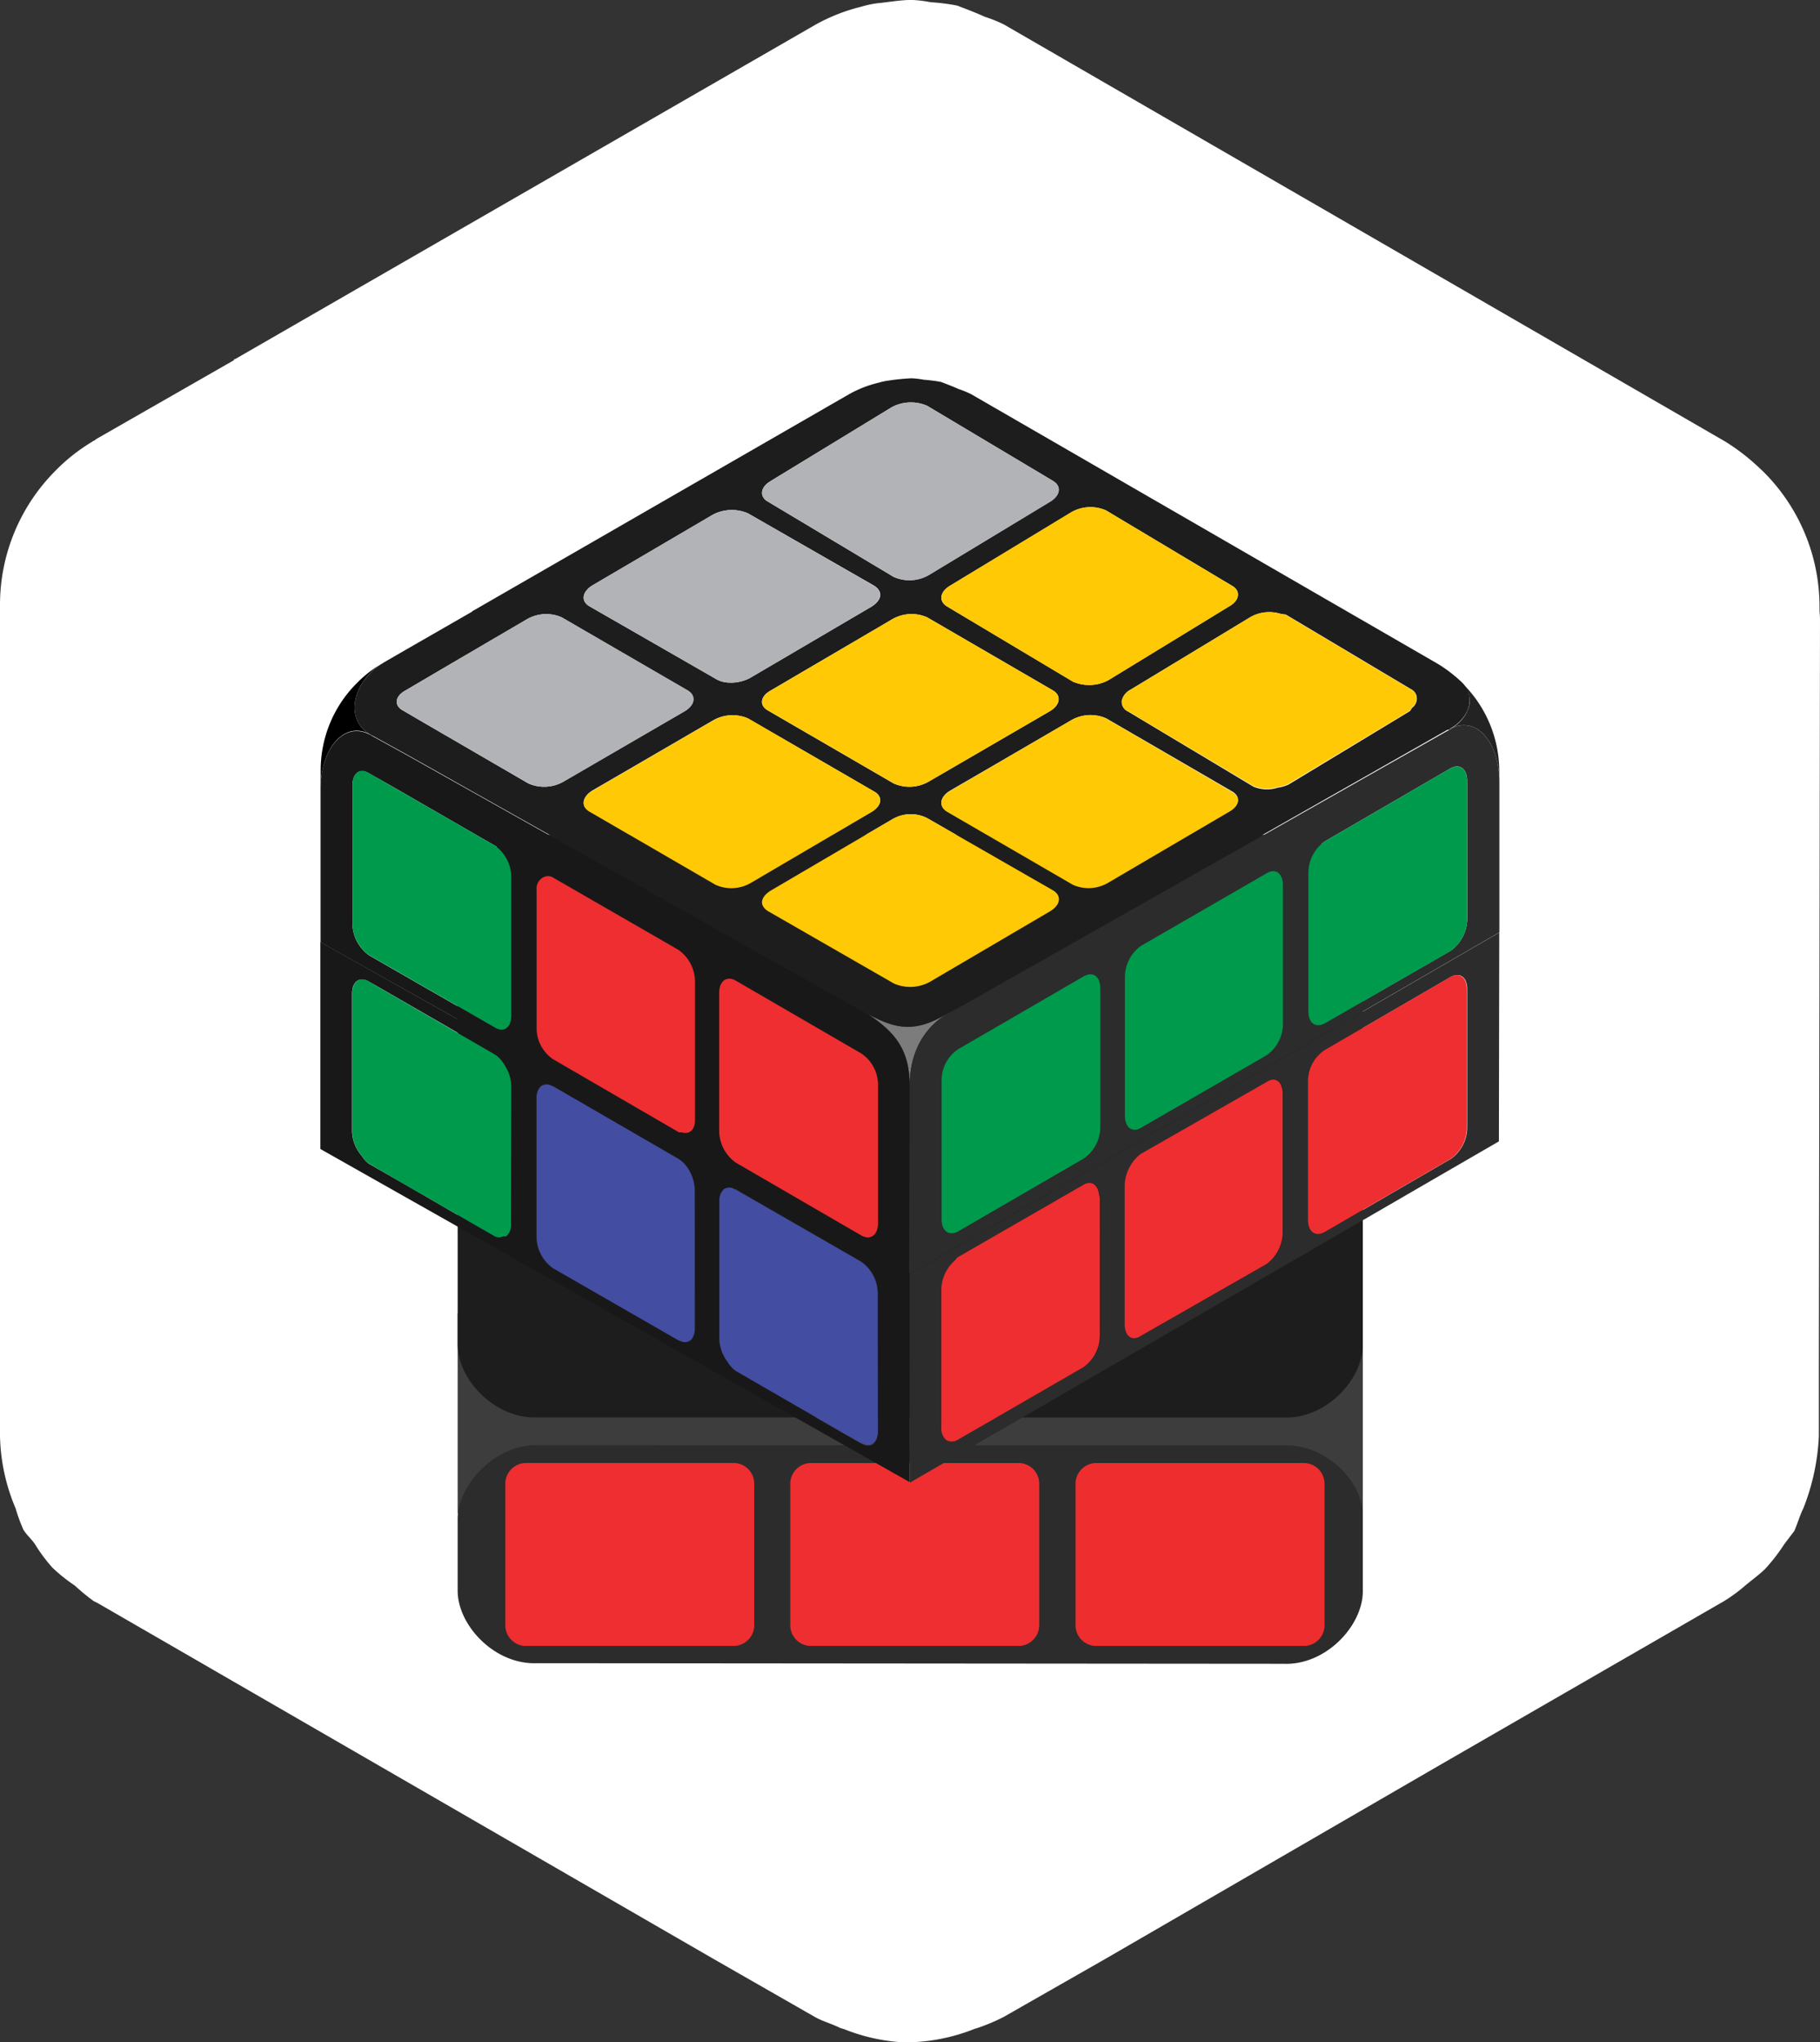 <svg xmlns="http://www.w3.org/2000/svg" viewBox="0 0 306.13 343.38">
  <rect x="0" y="0" width="306.13" height="343.38" fill="#333333" stroke="none"/>
  <defs>
    <style>
      .be846f76-0db1-4427-8f8c-6929a5bca212 {
        fill: #009a4d;
      }

      .a6f51964-acf8-4d19-930d-0f8b95431997 {
        fill: #fff;
      }

      .e00ab195-1273-4231-8340-dbee4665632c {
        fill: #3d3d3d;
      }

      .eed4ad12-f8af-4b33-bd6c-7e409d2b0c00 {
        fill: #2c2c2c;
      }

      .f8c876f6-f91f-4ca5-b1c3-a1bcafa27d98 {
        fill: #1d1d1d;
      }

      .fe71ee3d-5204-43d7-b258-7bdb2d346441 {
        fill: #ee2e30;
      }

      .f4e5ce92-c0db-4c89-9e18-0003bac44ef6 {
        fill: #ee2d2f;
      }

      .b6f4428b-ebf8-481a-8c8d-54c7f2e25180 {
        fill: #232323;
      }

      .ad06b489-7c62-4e0e-9843-0eaa9f279416 {
        fill: #7c7c7c;
      }

      .ae1205d0-91f8-40cd-9ced-c240365e36ea {
        fill: #181818;
      }

      .ab3010f1-d7f6-4d89-99d5-01706540650c {
        fill: #ffc906;
      }

      .bd91cdcc-f24b-431e-9076-e8dfd575a6b0 {
        fill: #b1b3b6;
      }

      .f3774aaf-0ec1-4cbe-a05b-5802586ad5c2 {
        fill: #434da1;
      }
    </style>
  </defs>
  <title>-</title>
  <g id="a5677978-61d3-49eb-980a-44bdd32c2445" data-name="Layer 13">
    <g>
      <g>
        <path class="be846f76-0db1-4427-8f8c-6929a5bca212" d="M11.61,210.28a4.08,4.08,0,0,1,.54.22A3.41,3.41,0,0,0,11.61,210.28Z"/>
        <path class="a6f51964-acf8-4d19-930d-0f8b95431997" d="M306.13,104.24l-.19,126.92v10.3a37.51,37.51,0,0,1-2.62,12.18c-.56,1.13-.94,2.45-1.5,3.77l-1.7,2.24a31.36,31.36,0,0,1-3.18,4.12c-.94.94-2.24,1.88-3.37,2.82a26.55,26.55,0,0,1-3.56,2.62L241.82,297l-56,32.44-17.05,9.73a33.49,33.49,0,0,1-4.5,1.88c-.11,0-.21.07-.32.09a31.91,31.91,0,0,1-11.84,2.28A31.3,31.3,0,0,1,142,341.2l-.65-.19c-1.5-.75-3-1.13-4.31-1.88l-17-9.73L16.49,269.59l-.75-.38a37.33,37.33,0,0,1-3.18-2.62,27.61,27.61,0,0,1-3.75-3A26.93,26.93,0,0,1,6,259.84c-.57-.95-1.49-1.68-2.06-2.62a27.18,27.18,0,0,1-1.31-3.58A32.75,32.75,0,0,1,0,241.46V101.62A31.91,31.91,0,0,1,9.35,79.13a30.64,30.64,0,0,1,6.2-4.88.66.66,0,0,1,.38-.19l.18-.19,6.2-3.55,17.05-9.76c0-.18,0-.18.19-.18L137.22,4.12a30.89,30.89,0,0,1,7.68-3,16.66,16.66,0,0,1,2.64-.57c1.86-.18,3.93-.56,5.8-.56a20.28,20.28,0,0,1,3.18.38A35.09,35.09,0,0,1,161,.94c1.48.57,3,1.13,4.66,1.89a22.66,22.66,0,0,1,3.21,1.29L290.2,74.25a35.63,35.63,0,0,1,6,4.69c.1.1.18.21.27.31-.09-.1-.17-.21-.25-.31a32,32,0,0,1,9.83,23v.71C306.08,103.15,306.13,103.7,306.13,104.24Z"/>
      </g>
      <g>
        <g>
          <rect class="e00ab195-1273-4231-8340-dbee4665632c" x="76.98" y="220.8" width="152.25" height="33.65"/>
          <path class="eed4ad12-f8af-4b33-bd6c-7e409d2b0c00" d="M215.85,279.76c7,.32,13.2-6.16,13.38-11.95V254.6c-.18-5.79-6.43-11.89-13.44-11.56L90.6,243c-7-.33-13.45,6.38-13.62,12.17v12.54c.17,5.79,6.36,12.27,13.38,11.95Z"/>
          <path class="f8c876f6-f91f-4ca5-b1c3-a1bcafa27d98" d="M215.85,238.35c7,.33,13.2-6.15,13.38-11.94V151.94c-.18-5.79-6.43-11.89-13.44-11.57l-125.19,0c-7-.32-13.45,6.38-13.62,12.17v73.8c.17,5.79,6.36,12.27,13.38,12Z"/>
          <path class="fe71ee3d-5204-43d7-b258-7bdb2d346441" d="M123.56,276.76H88.22A3.49,3.49,0,0,1,85,273.08l0-23.37A3.51,3.51,0,0,1,88.27,246H123.6a3.48,3.48,0,0,1,3.26,3.69l0,23.37A3.5,3.5,0,0,1,123.56,276.76Z"/>
          <path class="f4e5ce92-c0db-4c89-9e18-0003bac44ef6" d="M219.51,276.76H184.18a3.5,3.5,0,0,1-3.27-3.69l0-23.37a3.51,3.51,0,0,1,3.28-3.69h35.33a3.5,3.5,0,0,1,3.27,3.69l0,23.37A3.5,3.5,0,0,1,219.51,276.76Z"/>
          <path class="fe71ee3d-5204-43d7-b258-7bdb2d346441" d="M171.53,276.76H136.2a3.5,3.5,0,0,1-3.27-3.69l0-23.37a3.5,3.5,0,0,1,3.27-3.69h35.34a3.49,3.49,0,0,1,3.26,3.69l0,23.37A3.51,3.51,0,0,1,171.53,276.76Z"/>
          <path class="f8c876f6-f91f-4ca5-b1c3-a1bcafa27d98" d="M122,172.4H86.7a3.49,3.49,0,0,1-3.27-3.69l0-19.37a3.5,3.5,0,0,1,3.27-3.69h35.31a3.5,3.5,0,0,1,3.27,3.69l0,19.37A3.5,3.5,0,0,1,122,172.4Z"/>
          <path class="f8c876f6-f91f-4ca5-b1c3-a1bcafa27d98" d="M122,202.74H86.7a3.5,3.5,0,0,1-3.27-3.7l0-19.37A3.5,3.5,0,0,1,86.74,176h35.31a3.5,3.5,0,0,1,3.27,3.69l0,19.37A3.5,3.5,0,0,1,122,202.74Z"/>
          <path class="f8c876f6-f91f-4ca5-b1c3-a1bcafa27d98" d="M122,233.06H86.66a3.5,3.5,0,0,1-3.27-3.69l0-19.37a3.5,3.5,0,0,1,3.27-3.69H122a3.49,3.49,0,0,1,3.27,3.69l0,19.37A3.51,3.51,0,0,1,122,233.06Z"/>
          <path class="f8c876f6-f91f-4ca5-b1c3-a1bcafa27d98" d="M170.76,172.4H135.45a3.49,3.49,0,0,1-3.27-3.69l0-19.37a3.51,3.51,0,0,1,3.28-3.69H170.8a3.5,3.5,0,0,1,3.27,3.69l0,19.37A3.5,3.5,0,0,1,170.76,172.4Z"/>
          <path class="f8c876f6-f91f-4ca5-b1c3-a1bcafa27d98" d="M170.76,202.74H135.45a3.5,3.5,0,0,1-3.27-3.7l0-19.37a3.51,3.51,0,0,1,3.28-3.69H170.8a3.5,3.5,0,0,1,3.27,3.69l0,19.37A3.5,3.5,0,0,1,170.76,202.74Z"/>
          <path class="f8c876f6-f91f-4ca5-b1c3-a1bcafa27d98" d="M170.72,233.06H135.41a3.5,3.5,0,0,1-3.27-3.69l0-19.37a3.5,3.5,0,0,1,3.27-3.69h35.31A3.49,3.49,0,0,1,174,210l0,19.37A3.5,3.5,0,0,1,170.72,233.06Z"/>
          <path class="f8c876f6-f91f-4ca5-b1c3-a1bcafa27d98" d="M219.52,172.4H184.21a3.49,3.49,0,0,1-3.27-3.69l0-19.37a3.51,3.51,0,0,1,3.28-3.69h35.31a3.5,3.5,0,0,1,3.27,3.69l0,19.37A3.5,3.5,0,0,1,219.52,172.4Z"/>
          <path class="f8c876f6-f91f-4ca5-b1c3-a1bcafa27d98" d="M219.52,202.74H184.21a3.5,3.5,0,0,1-3.27-3.7l0-19.37a3.51,3.51,0,0,1,3.28-3.69h35.31a3.5,3.5,0,0,1,3.27,3.69l0,19.37A3.5,3.5,0,0,1,219.52,202.74Z"/>
          <path class="f8c876f6-f91f-4ca5-b1c3-a1bcafa27d98" d="M219.48,233.06H184.17a3.5,3.5,0,0,1-3.27-3.69l0-19.37a3.51,3.51,0,0,1,3.28-3.69h35.31a3.49,3.49,0,0,1,3.27,3.69l0,19.37A3.5,3.5,0,0,1,219.48,233.06Z"/>
        </g>
        <g>
          <path class="b6f4428b-ebf8-481a-8c8d-54c7f2e25180" d="M246.84,119.49a6.38,6.38,0,0,1-2.56,2.88l-.19.11-.18.13a4.31,4.31,0,0,1,4.43-.11c2.15,1.22,3.64,4.37,3.84,8.1v-1a20.74,20.74,0,0,0-6.37-14.87C247.17,116.27,247.57,117.88,246.84,119.49Z"/>
          <path class="ad06b489-7c62-4e0e-9843-0eaa9f279416" d="M159.09,170.59c-5.1,3-8.25,2.55-13,0,4.5,3,6.92,5.95,6.92,12C153,178,154.6,173.51,159.09,170.59Z"/>
          <path d="M62.68,123.72c-4.74-2.31-3.64-8.62,1.33-12a19.81,19.81,0,0,0-4,3.16,20.63,20.63,0,0,0-6.07,14.57v2.79C54.06,125.78,58.06,120.81,62.68,123.72Z"/>
          <path class="f8c876f6-f91f-4ca5-b1c3-a1bcafa27d98" d="M62.68,123.72l5.46,3,74.68,42,3.28,1.82c4.74,2.55,7.89,3,13,0l3.16-1.7,81.24-46.14h.24l.18-.14-.2.09.38-.22.13-.1a6.63,6.63,0,0,0,2.62-2.89,4.3,4.3,0,0,0-1-4.75h0v0a24.12,24.12,0,0,0-3.89-3L163.35,66.28a16.42,16.42,0,0,0-2.07-.85c-1.09-.48-2.06-.85-3-1.21a26.79,26.79,0,0,0-2.92-.37,13.75,13.75,0,0,0-2.06-.24,37,37,0,0,0-3.77.37,11.1,11.1,0,0,0-1.7.36,19.13,19.13,0,0,0-5,1.94L79.56,102.71c-.12,0-.12,0-.12.12l-11,6.32-4,2.31-.12.12a.46.46,0,0,0-.25.12C59,115.1,57.94,121.41,62.68,123.72Zm57.68,25L99.23,136.47c-1.58-.85-1.34-2.43.36-3.52l20.28-11.78a6.53,6.53,0,0,1,5.95-.36L147,133.07c1.58.85,1.34,2.43-.36,3.4l-20.28,11.9A6.53,6.53,0,0,1,120.36,148.73Zm9.35-32.66L150,104.17a6.5,6.5,0,0,1,5.95-.37l21.13,12.27c1.45.85,1.33,2.43-.49,3.52L156.3,131.37a6.5,6.5,0,0,1-6,.36l-21.13-12.26C127.64,118.62,127.89,117,129.71,116.07Zm46.87,37.16-20.28,11.9a6.85,6.85,0,0,1-6,.24l-21.13-12.14c-1.58-1-1.33-2.43.49-3.52L150,137.81a6.11,6.11,0,0,1,5.95-.25l21.13,12.15C178.52,150.56,178.4,152.13,176.58,153.23Zm30.12-16.76-20.28,11.9a6.5,6.5,0,0,1-5.95.36l-21.13-12.26c-1.46-.85-1.34-2.43.48-3.52l20.28-11.78a6.5,6.5,0,0,1,6-.36l21.13,12.26C208.76,133.92,208.52,135.5,206.7,136.47Zm8.69-33.26c.31.1.71.05,1,.2l0,0h0L237.54,116a1.74,1.74,0,0,1,.78,1.46,2,2,0,0,1-.8,1.57c-.2.2-.19.43-.47.61l-19.63,11.87-.66.4a6.35,6.35,0,0,1-1.84.54,5.88,5.88,0,0,1-4.1-.18l-21-12.58-.12-.07a1.75,1.75,0,0,1-1-1.73,2.73,2.73,0,0,1,1.4-1.89l20.28-12.27A6.43,6.43,0,0,1,215.39,103.21ZM186.05,85.83l21.13,12.63c1.58.85,1.34,2.55-.48,3.52l-20.28,12.39a6.85,6.85,0,0,1-5.95.24L159.34,102c-1.46-.85-1.34-2.43.48-3.52L180.1,86.2A6.47,6.47,0,0,1,186.05,85.83Zm-56.34-5L150,68.47a6.85,6.85,0,0,1,5.95-.24l21.13,12.62c1.45.85,1.33,2.43-.49,3.53L156.3,96.64a6.5,6.5,0,0,1-6,.36L129.22,84.38C127.64,83.53,127.89,81.83,129.71,80.85ZM99.59,98.46l20.28-11.9a6.87,6.87,0,0,1,5.95-.24L147,98.46c1.58,1,1.34,2.43-.36,3.52l-20.28,11.9c-1.82,1.1-4.49,1.22-6,.25L99.23,102C97.65,101.13,97.89,99.55,99.59,98.46ZM68.26,116.07l6.8-4,13.48-7.89a6.5,6.5,0,0,1,5.95-.37l21.13,12.27c1.46.85,1.34,2.43-.48,3.52L94.86,131.37a6.53,6.53,0,0,1-6,.36L70.69,121.17l-2.91-1.7C66.2,118.62,66.44,117,68.26,116.07Z"/>
          <path class="ae1205d0-91f8-40cd-9ced-c240365e36ea" d="M153,182.61c0-6.07-2.42-9-6.92-12l-3.28-1.82-74.68-42-5.46-3c-4.62-2.91-8.62,2.06-8.74,8.5v26.14L153,214.11Zm-67-11.9c0,2.07-1.21,3-2.79,2.07L62.07,160.63h0a6.7,6.7,0,0,1-2.79-5.34v-23.2c0-2.06,1.21-3,2.79-2.06l3.64,2.06,17.49,10.08h0c1.58.85,2.79,3.28,2.79,5.34Zm31,17.61c0,1.83-1.1,2.49-2.35,2.08-.17-.06-.28.09-.47,0L93,178.17a6.62,6.62,0,0,1-2.76-5.27V149.63a2.12,2.12,0,0,1,1.1-2.12,1.7,1.7,0,0,1,1.72,0l20.2,11.73.9.52h0A6.85,6.85,0,0,1,117,165Zm30.72,17.37c0,1.94-1.21,2.91-2.79,2.06l-21.13-12.26a6.62,6.62,0,0,1-2.79-5.23V167c0-2.06,1.33-2.91,2.79-2.06l21.13,12.26a6.31,6.31,0,0,1,2.79,5.22Z"/>
          <path class="ab3010f1-d7f6-4d89-99d5-01706540650c" d="M186.05,120.81a6.5,6.5,0,0,0-6,.36L159.82,133c-1.82,1.09-1.94,2.67-.48,3.52l21.13,12.26a6.5,6.5,0,0,0,5.95-.36l20.28-11.9c1.82-1,2.06-2.55.48-3.4Z"/>
          <path class="ab3010f1-d7f6-4d89-99d5-01706540650c" d="M147,133.07l-21.13-12.26a6.53,6.53,0,0,0-5.95.36L99.59,133c-1.7,1.09-1.94,2.67-.36,3.52l21.13,12.26a6.53,6.53,0,0,0,6-.36l20.28-11.9C148.29,135.5,148.53,133.92,147,133.07Z"/>
          <path class="ab3010f1-d7f6-4d89-99d5-01706540650c" d="M156.3,131.37l20.28-11.78c1.82-1.09,1.94-2.67.49-3.52L155.94,103.8a6.5,6.5,0,0,0-5.95.37l-20.28,11.9c-1.82,1-2.07,2.55-.49,3.4l21.13,12.26A6.5,6.5,0,0,0,156.3,131.37Z"/>
          <path class="ab3010f1-d7f6-4d89-99d5-01706540650c" d="M159.34,102l21.13,12.63a6.85,6.85,0,0,0,5.95-.24L206.7,102c1.82-1,2.06-2.67.48-3.52L186.05,85.83a6.47,6.47,0,0,0-6,.37L159.82,98.46C158,99.55,157.88,101.13,159.34,102Z"/>
          <path class="ab3010f1-d7f6-4d89-99d5-01706540650c" d="M155.94,137.56a6.11,6.11,0,0,0-5.95.25l-20.28,11.9c-1.82,1.09-2.07,2.55-.49,3.52l21.13,12.14a6.85,6.85,0,0,0,6-.24l20.28-11.9c1.82-1.1,1.94-2.67.49-3.52Z"/>
          <path class="ab3010f1-d7f6-4d89-99d5-01706540650c" d="M210.4,103.71,190.12,116a2.73,2.73,0,0,0-1.46,1.85,1.85,1.85,0,0,0,1,1.75l.08,0,21,12.52a5.78,5.78,0,0,0,4.12.24,6.85,6.85,0,0,0,1.85-.54l.65-.4L237,119.59c.29-.18.28-.41.48-.61a2.1,2.1,0,0,0,.8-1.57,1.69,1.69,0,0,0-.82-1.4l-21.1-12.57c-.27-.17-.69-.12-1-.23A6.46,6.46,0,0,0,210.4,103.71Z"/>
          <path class="bd91cdcc-f24b-431e-9076-e8dfd575a6b0" d="M70.69,121.17l18.22,10.56a6.53,6.53,0,0,0,6-.36l20.28-11.78c1.82-1.09,1.94-2.67.48-3.52L94.49,103.8a6.5,6.5,0,0,0-5.95.37l-13.48,7.89-6.8,4c-1.82,1-2.06,2.55-.48,3.4Z"/>
          <path class="bd91cdcc-f24b-431e-9076-e8dfd575a6b0" d="M120.36,114.13c1.46,1,4.13.85,6-.25L146.59,102c1.7-1.09,1.94-2.55.36-3.52L125.82,86.32a6.87,6.87,0,0,0-5.95.24L99.59,98.46c-1.7,1.09-1.94,2.67-.36,3.52Z"/>
          <path class="bd91cdcc-f24b-431e-9076-e8dfd575a6b0" d="M150.35,97a6.5,6.5,0,0,0,6-.36l20.28-12.26c1.82-1.1,1.94-2.68.49-3.53L155.94,68.23a6.85,6.85,0,0,0-5.95.24L129.71,80.85c-1.82,1-2.07,2.68-.49,3.53Z"/>
          <path class="be846f76-0db1-4427-8f8c-6929a5bca212" d="M86,170.71v-23.2a6.54,6.54,0,0,0-2.79-5.34L65.71,132.1,62.07,130c-1.58-1-2.79,0-2.79,2.07v23.19a6.69,6.69,0,0,0,2.79,5.34l21.12,12.14C84.77,173.74,86,172.77,86,170.71Z"/>
          <path class="fe71ee3d-5204-43d7-b258-7bdb2d346441" d="M116.9,188.3V165a6.59,6.59,0,0,0-2.75-5.26l-.91-.53L93,147.55a1.64,1.64,0,0,0-1.66,0,2.12,2.12,0,0,0-1.08,2.07V172.9a6.31,6.31,0,0,0,2.8,5.22l21.13,12.27c.16.09.28,0,.44,0C115.88,190.8,116.9,190.09,116.9,188.3Z"/>
          <path class="fe71ee3d-5204-43d7-b258-7bdb2d346441" d="M123.76,164.89c-1.46-.85-2.79,0-2.79,2.06v23.31a6.62,6.62,0,0,0,2.79,5.23l21.13,12.26c1.58.85,2.79-.12,2.79-2.06V182.37a6.31,6.31,0,0,0-2.79-5.22Z"/>
          <path class="eed4ad12-f8af-4b33-bd6c-7e409d2b0c00" d="M248.34,122.5a4.29,4.29,0,0,0-4.61.25l-81.48,46.14-3.16,1.7c-4.49,2.92-6.07,7.41-6.07,12l-.1,31.44.2.11,99.08-57.37,0-25.66c0-.19,0-.35,0-.53v.53C252.12,127.15,250.58,123.79,248.34,122.5Zm-63.26,67a6.48,6.48,0,0,1-2.79,5.22L161.16,207c-1.58.85-2.79-.12-2.79-2.06V181.64a6.31,6.31,0,0,1,2.79-5.22l21.13-12.26c1.58-.85,2.79,0,2.79,2.06Zm30.72-17.37a6.51,6.51,0,0,1-2.67,5.22l-21.25,12.27c-1.46.85-2.67-.12-2.67-2.07V164.28a6.51,6.51,0,0,1,2.67-5.22l21.25-12.27c1.46-.85,2.67.12,2.67,2.07Zm31-17.61a6.74,6.74,0,0,1-2.79,5.35l-21.13,12.14c-1.58.85-2.8,0-2.8-2.06V146.67a6.49,6.49,0,0,1,2.8-5.22L244,129.18c1.57-.85,2.79.13,2.79,2.19Z"/>
          <path class="be846f76-0db1-4427-8f8c-6929a5bca212" d="M244,129.18l-21.13,12.27a6.49,6.49,0,0,0-2.8,5.22V170c0,2.06,1.22,2.91,2.8,2.06L244,159.91a6.74,6.74,0,0,0,2.79-5.35V131.37C246.77,129.31,245.55,128.33,244,129.18Z"/>
          <path class="be846f76-0db1-4427-8f8c-6929a5bca212" d="M213.13,146.79l-21.25,12.27a6.51,6.51,0,0,0-2.67,5.22v23.31c0,1.95,1.21,2.92,2.67,2.07l21.25-12.27a6.51,6.51,0,0,0,2.67-5.22V148.86C215.8,146.91,214.59,145.94,213.13,146.79Z"/>
          <path class="be846f76-0db1-4427-8f8c-6929a5bca212" d="M182.29,164.16l-21.13,12.26a6.31,6.31,0,0,0-2.79,5.22V205c0,1.94,1.21,2.91,2.79,2.06l21.13-12.26a6.48,6.48,0,0,0,2.79-5.22V166.22C185.08,164.16,183.87,163.31,182.29,164.16Z"/>
        </g>
        <g>
          <path class="ae1205d0-91f8-40cd-9ced-c240365e36ea" d="M153,214.13,53.89,158.39V193.2l99.09,56Zm-67-8.3a2.52,2.52,0,0,1-.81,2.08c-.12.09-.33,0-.47,0a1.67,1.67,0,0,1-1.51,0l-13.93-8.09L62,195.65a5,5,0,0,1-1.14-1.29,6.62,6.62,0,0,1-1.64-4V167.1c0-2.07,1.21-2.92,2.79-2.07l1.76,1,19.4,11.19a5.47,5.47,0,0,1,1.64,1.86A6.53,6.53,0,0,1,86,182.52Zm31,17.49c0,2-1.23,2.9-2.61,2.13-.08,0-.13,0-.21,0L92.94,213.22A6.58,6.58,0,0,1,90.18,208V184.69c0-.06,0-.06,0-.12a2.61,2.61,0,0,1,.76-2h0a1.65,1.65,0,0,1,1.9,0s0,0,0,0l.44.25,20.74,11.92A6.38,6.38,0,0,1,116,197l0,0a6.71,6.71,0,0,1,.87,3.1Zm28,19.47s0,0-.06,0l-3.6-2.07-17.57-10.1a6.49,6.49,0,0,1-1.44-1.67,6.16,6.16,0,0,1-.62-1,6.49,6.49,0,0,1-.74-2.66V202.07a2.63,2.63,0,0,1,.85-2.17h0a1.57,1.57,0,0,1,1.76,0c.07,0,.11,0,.18,0l21.17,12.22a6.6,6.6,0,0,1,2.76,5.26V240.7s0,0,0,.06C147.6,242.71,146.45,243.63,145,242.79Z"/>
          <path class="be846f76-0db1-4427-8f8c-6929a5bca212" d="M86,182.52a6.77,6.77,0,0,0-1.12-3.41,5,5,0,0,0-1.67-1.81L63.79,166.06,62,165c-1.52-.88-2.76.06-2.76,2.09v23.26a6.65,6.65,0,0,0,1.62,4A4.6,4.6,0,0,0,62,195.63l7.2,4.18,14,8.06a1.59,1.59,0,0,0,1.48,0c.14,0,.35.09.47,0a2.57,2.57,0,0,0,.81-2.12Z"/>
          <path class="f3774aaf-0ec1-4cbe-a05b-5802586ad5c2" d="M116.86,223.36V200.1a6.8,6.8,0,0,0-.81-3.07l0,0a5.36,5.36,0,0,0-1.93-2.17l-20.72-12-.39-.22-.1,0a1.7,1.7,0,0,0-1.9,0h0a2.58,2.58,0,0,0-.76,2c0,.05,0,.08,0,.13v23.2A6.56,6.56,0,0,0,93,213.24l21.13,12.14c.07.05.12,0,.19.07C115.72,226.11,116.86,225.28,116.86,223.36Z"/>
          <path class="f3774aaf-0ec1-4cbe-a05b-5802586ad5c2" d="M147.64,217.49a6.56,6.56,0,0,0-2.79-5.34L123.72,200c-.07,0-.12,0-.18-.06a1.69,1.69,0,0,0-1.76,0h0A2.59,2.59,0,0,0,121,202v23.26a6.64,6.64,0,0,0,.69,2.63,6.16,6.16,0,0,0,.62,1,5.34,5.34,0,0,0,1.44,1.62l17.57,10.15,3.56,2s.06,0,.1,0c1.47.79,2.65-.09,2.68-2,0,0,0,0,0-.08Z"/>
          <path class="eed4ad12-f8af-4b33-bd6c-7e409d2b0c00" d="M153.12,214.17l-.1-.06V249.2l.1.06,99-57.34.06-35.12Zm32,10.35a6.7,6.7,0,0,1-2.79,5.34l-15.45,8.88-5.7,3.29a1.68,1.68,0,0,1-1.95,0,2.48,2.48,0,0,1-.82-2.12V216.62a6.57,6.57,0,0,1,2.26-4.64c.19-.16.31-.46.51-.57l.7-.4,20.45-11.87c1.44-.78,2.47.1,2.65,1.8,0,.15.13.18.13.33h0s0,0,0,0Zm30.72-17.37a6.76,6.76,0,0,1-2.67,5.34l-21.25,12.15c-1.46,1-2.67,0-2.67-2.07V199.38a6.94,6.94,0,0,1,2.67-5.34l21.25-12.15c1.46-1,2.67,0,2.67,2.07ZM244,194.89l-21.13,12.26c-1.58.85-2.8-.12-2.8-2.06V181.77a6.31,6.31,0,0,1,2.8-5.22L244,164.28c1.57-.84,2.79,0,2.79,2.07v23.31A6.51,6.51,0,0,1,244,194.89Z"/>
          <path class="fe71ee3d-5204-43d7-b258-7bdb2d346441" d="M243.93,164.3,222.8,176.57a6.33,6.33,0,0,0-2.79,5.22V205.1c0,2,1.22,2.92,2.79,2.07l21.13-12.27a6.47,6.47,0,0,0,2.8-5.22V166.37C246.73,164.3,245.51,163.45,243.93,164.3Z"/>
          <path class="fe71ee3d-5204-43d7-b258-7bdb2d346441" d="M213.09,181.91l-21.25,12.14a7,7,0,0,0-2.67,5.35v23.19c0,2.07,1.21,3,2.67,2.07l21.25-12.15a6.76,6.76,0,0,0,2.67-5.34V184C215.76,181.91,214.55,180.94,213.09,181.91Z"/>
          <path class="fe71ee3d-5204-43d7-b258-7bdb2d346441" d="M185,224.56V201.3c0-.16-.1-.19-.12-.34-.17-1.71-1.23-2.56-2.63-1.75L161.79,211l-.67.39c-.21.11-.34.42-.53.58a6.65,6.65,0,0,0-2.25,4.7V240a2.6,2.6,0,0,0,.8,2.12,1.82,1.82,0,0,0,2-.06l5.67-3.26,15.48-8.94A6.58,6.58,0,0,0,185,224.56Z"/>
        </g>
      </g>
    </g>
  </g>
</svg>

